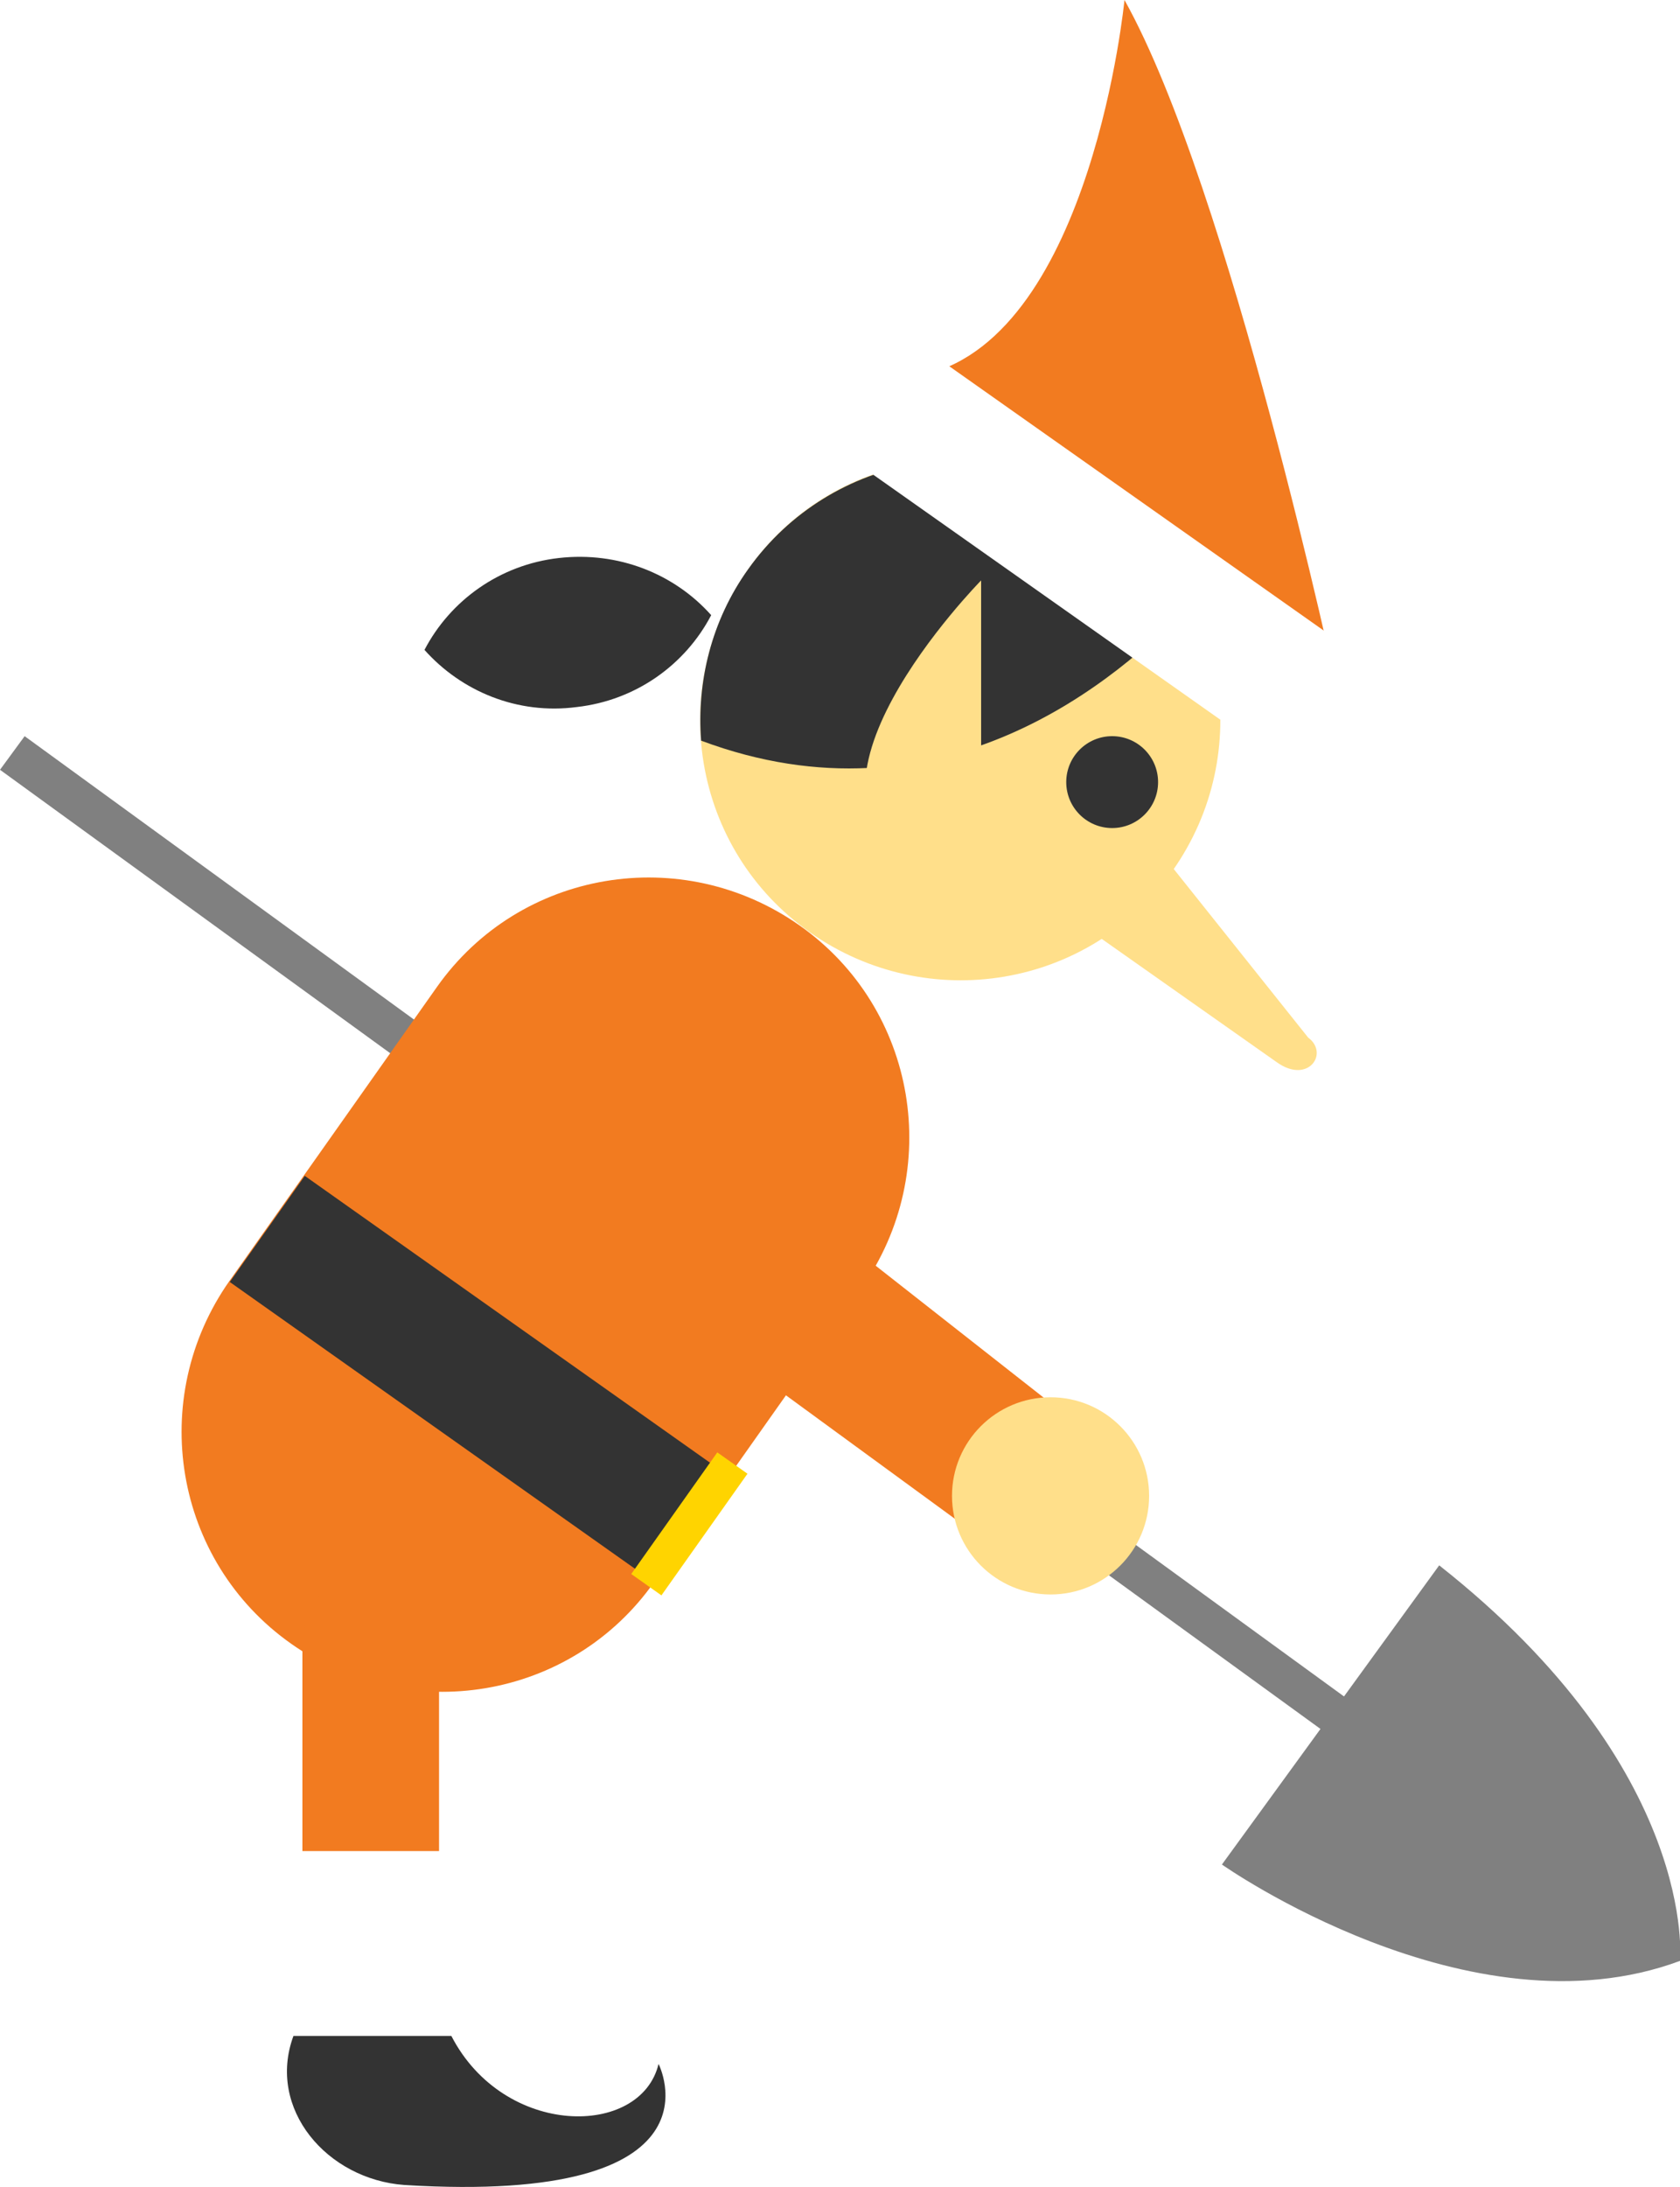 <svg xmlns="http://www.w3.org/2000/svg" viewBox="0 99.7 150 195.2" enable-background="new 0 99.7 150 195.2"><path fill="#808080" d="M109.1 266.1s22.1 15.6 40.9 8.6c0 0 1.7-17-21.5-35.3l-8.5 11.7L2.2 165.4l-2.2 3L117.9 254l-8.8 12.1z"/><path fill="#F27B20" d="M119.4 161.4s-9.6-44.9-19-61.7c0 0-2.9 29.7-17.7 33.4l36.7 28.3z"/><path fill="#FFDF8A" d="M104.7 177.4c-7.4 10.5-21.9 12.9-32.4 5.5s-12.9-21.9-5.5-32.4 21.9-12.9 32.4-5.5c10.4 7.4 12.9 21.9 5.5 32.4z"/><path fill="#333" d="M106.4 153.4c-1.7-3.2-4.1-6.1-7.2-8.4-10.5-7.4-25-4.9-32.4 5.5-3.3 4.6-4.6 10.1-4.2 15.3 21.4 8 37.2-5.3 43.8-12.4z"/><path fill="#FFDF8A" d="M87.6 172.7v-21.2s-19.3 19.6-5.2 25.5l5.2-4.3z"/><path fill="#fff" d="M116.9 165.8c-1 1.4-2.9 1.7-4.3.7l-37.7-26.6c-1.4-1-1.7-2.9-.7-4.3l3.3-4.6c1-1.4 2.9-1.7 4.3-.7l37.7 26.6c1.4 1 1.7 2.9.7 4.3l-3.3 4.6z"/><circle fill="#333" cx="99.3" cy="169.5" r="4.1"/><path fill="#F27B20" d="M58.4 240.9c-7.4 10.5-21.9 12.9-32.4 5.5s-12.9-21.9-5.5-32.4L39 187.8c7.4-10.5 21.9-12.9 32.4-5.5s12.9 21.9 5.5 32.4l-18.5 26.2z"/><path fill="#fff" d="M39.2 254.9v28.7H27v-28.7"/><path fill="#F27B20" d="M29.8 239.3c8.1 0 9.4 4 9.4 8.2v17.4H27v-19.6l2.8-6z"/><path fill="#333" d="M26.2 281.4h14.1c4.7 9.1 16.9 9.1 18.5 2.5 0 0 6.5 12.6-22.7 10.8-6.9-.5-12.3-6.8-9.9-13.3zm32.194-40.493l-37.88-26.796 6.698-9.47 37.88 26.8z"/><path fill="#FFD400" d="M59.056 242.08l-2.694-1.905 7.682-10.857 2.694 1.906z"/><path fill="#FFDF8A" d="M102.6 174.5l14.2 17.8c1.9 1.4 0 4.2-2.8 2.2l-21.3-15 9.9-5z"/><path fill="#F27B20" d="M94.8 225.7l-26.5-20.8-6.1 13.5 27.1 19.8z"/><circle fill="#FFDF8A" cx="93.8" cy="233.2" r="8.8"/><path fill="#333" d="M51.5 162.8c5.3-.6 9.7-3.8 12-8.2-3.3-3.7-8.3-5.7-13.6-5.1s-9.7 3.8-12 8.2c3.3 3.7 8.3 5.8 13.6 5.1z"/></svg>